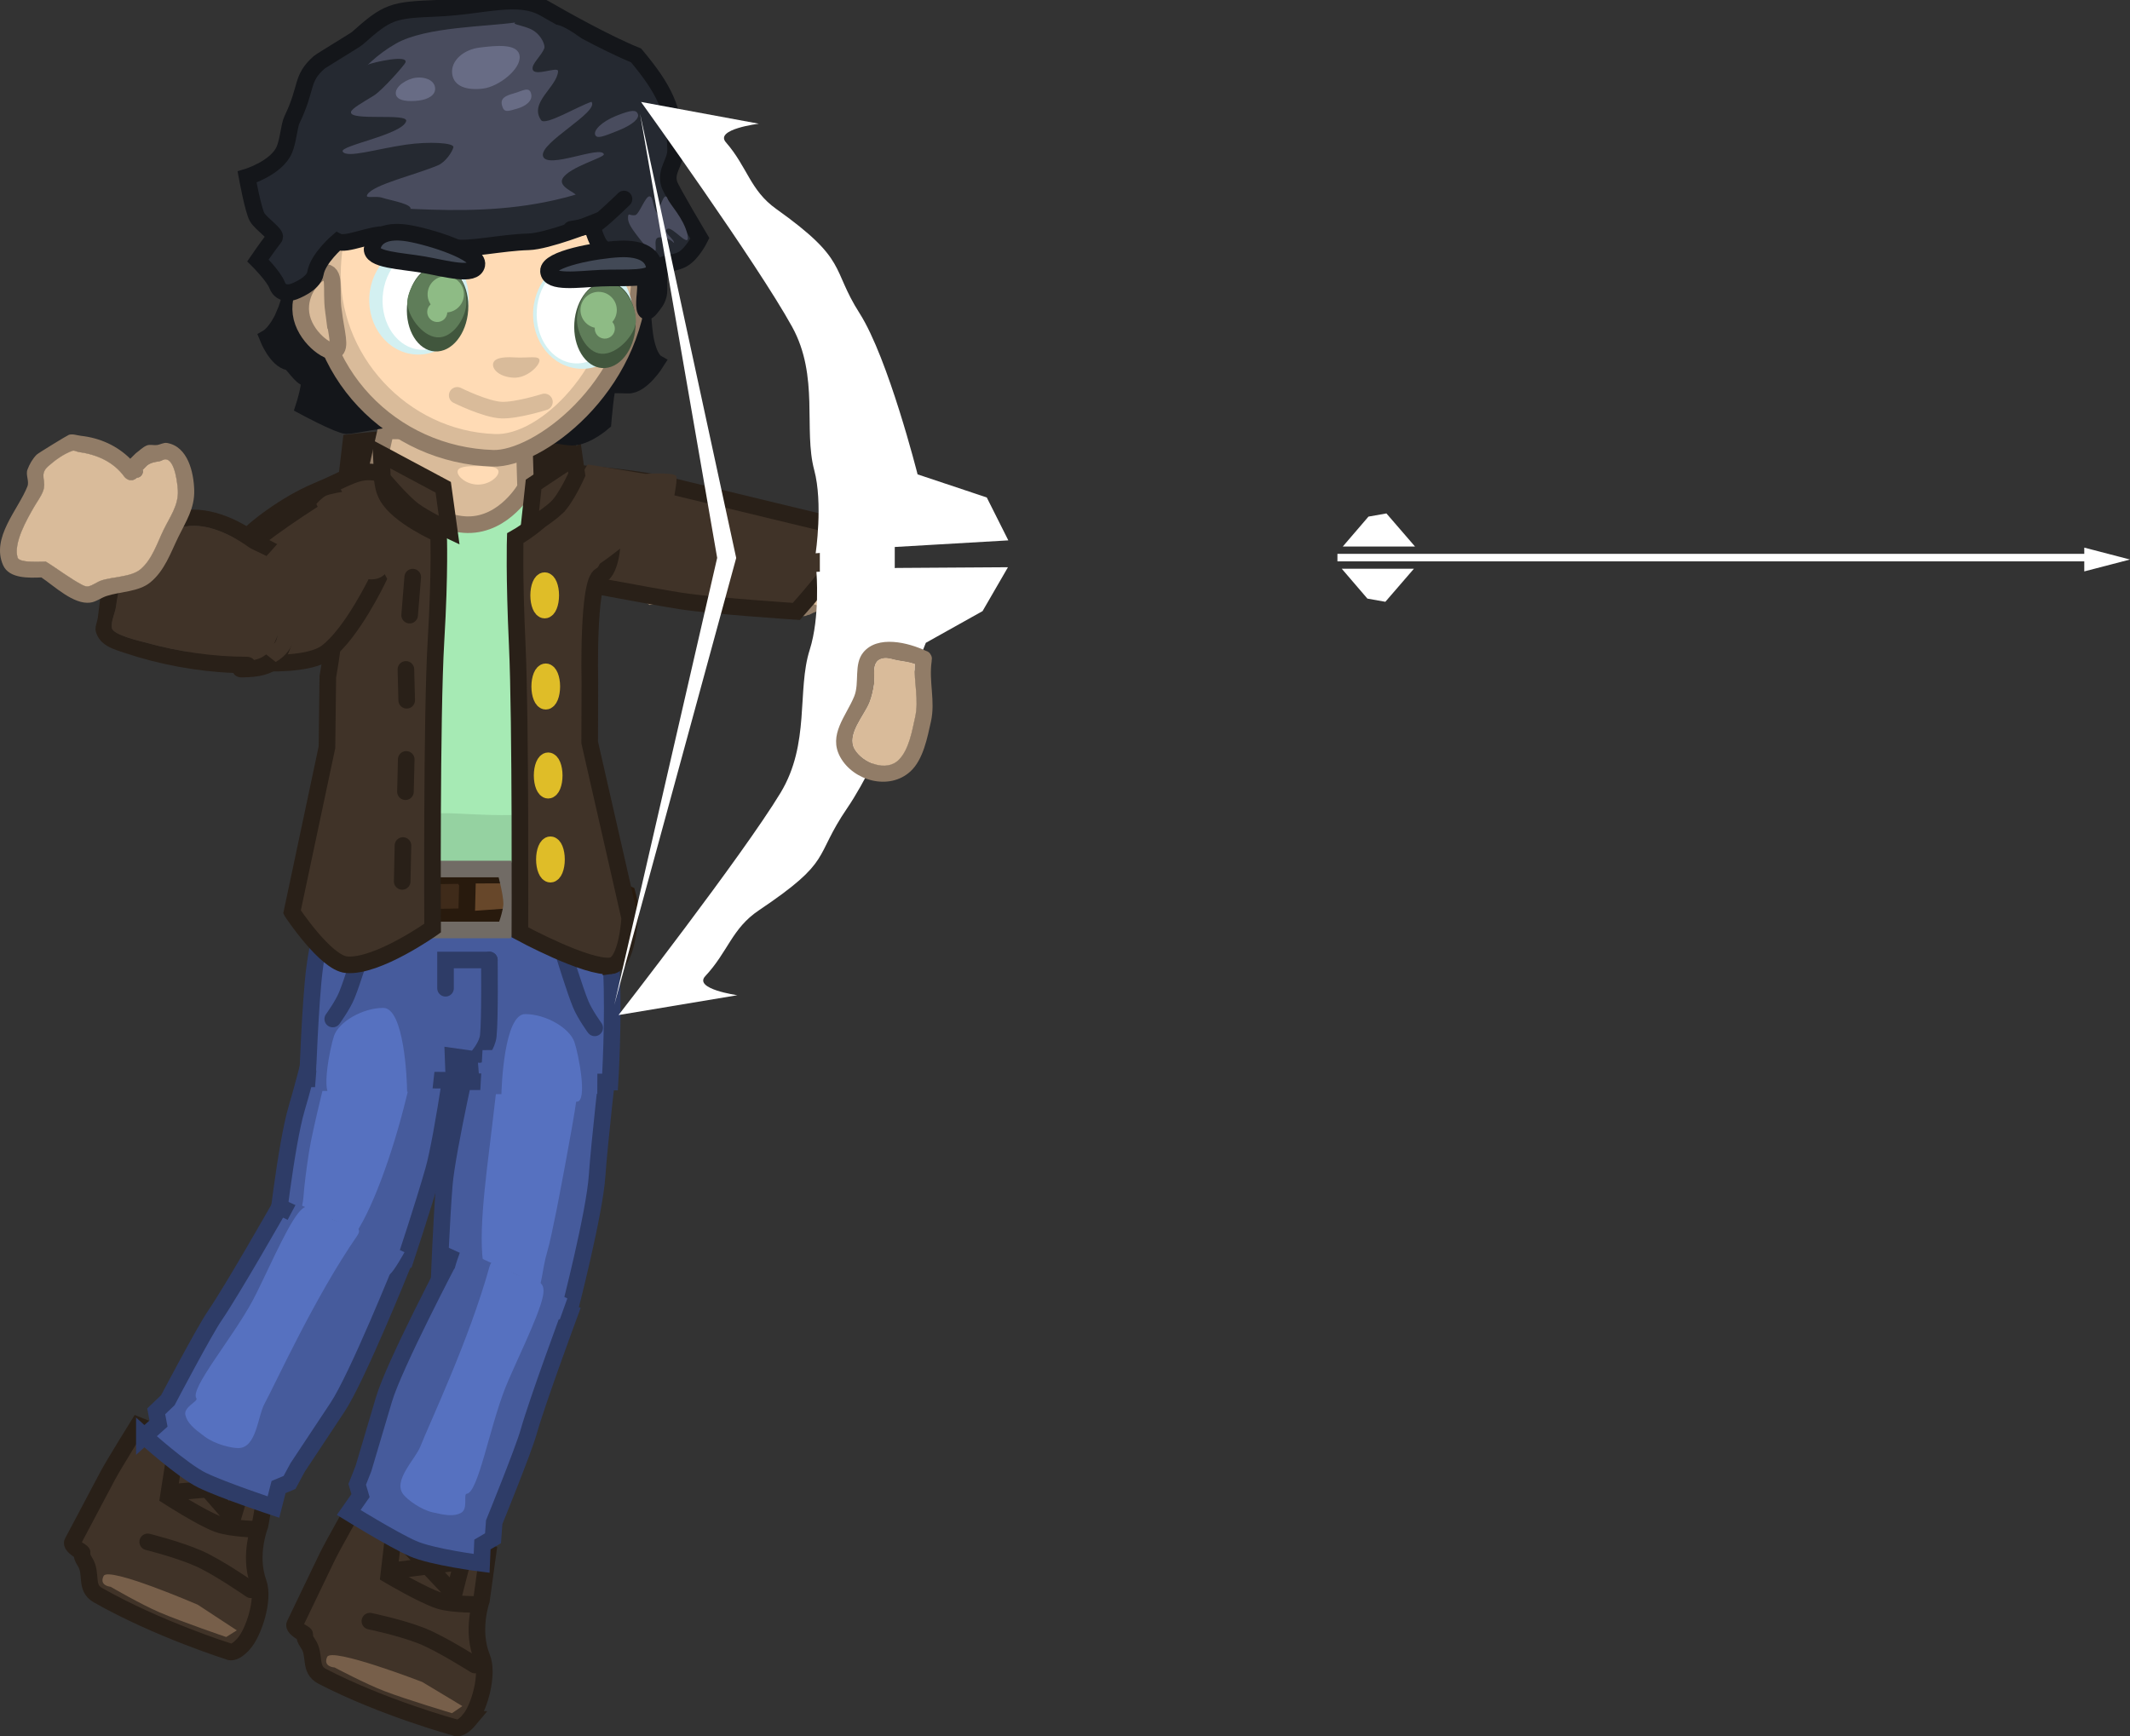 <svg version="1.1" xmlns="http://www.w3.org/2000/svg" xmlns:xlink="http://www.w3.org/1999/xlink" width="513.243" height="418.472" viewBox="0,0,513.243,418.472"><rect x="0" y="0" width="513.243" height="418.472" fill="#333333" stroke="none"/><g transform="translate(-119.215,-13.693)"><g data-paper-data="{&quot;isPaintingLayer&quot;:true}" fill-rule="nonzero" stroke-linejoin="miter" stroke-miterlimit="10" stroke-dasharray="" stroke-dashoffset="0" style="mix-blend-mode: normal"><g data-paper-data="{&quot;index&quot;:null}"><path d="M232.363,428.108c-2.317,2.774 -3.474,1.941 -3.474,1.941c0,0 -17.404,-4.744 -32.072,-12.363c-3.236,-1.681 -1.452,-5.088 -3.385,-7.874c-1.526,-2.198 -0.263,-2.003 -1.055,-2.437c-2.631,-1.442 -2.169,-2.132 -2.169,-2.132c0,0 7.116,-14.832 7.889,-16.405c1.48,-3.011 6.831,-12.417 6.831,-12.417l31.887,11.439l-1.586,11.514c0,0 -2.553,7.221 0.139,13.802c1.624,3.968 -0.612,12.068 -3.006,14.933z" fill="#403328" stroke="#292018" stroke-width="4" stroke-linecap="butt"/><path d="M220.973,419.072l9.658,5.811l-2.503,1.705c0,0 -10.909,-3.258 -16.252,-5.306c-4.688,-1.797 -12.041,-5.712 -12.041,-5.712c0,0 -2.858,-0.114 -1.791,-2.534c1.067,-2.42 22.929,6.036 22.929,6.036z" fill="#775f4a" stroke="none" stroke-width="0" stroke-linecap="butt"/><path d="M208.345,404.411c0,0 7.232,1.478 12.414,3.509c4.686,1.837 12.879,7.058 12.879,7.058" fill="none" stroke="#292018" stroke-width="4" stroke-linecap="round"/><path d="M234.792,400.366c0,0 -6.489,0.139 -9.73,-0.903c-3.928,-1.262 -12.175,-6.136 -12.175,-6.136l1.264,-10.784l12.685,13.443" fill="none" stroke="#292018" stroke-width="4" stroke-linecap="round"/><path d="M214.261,392.189l16.339,-2.103l-2.002,7.841" fill="none" stroke="#292018" stroke-width="4" stroke-linecap="round"/></g><g data-paper-data="{&quot;index&quot;:null}"><path d="M177.885,409.916c-2.423,2.681 -3.546,1.804 -3.546,1.804c0,0 -17.206,-5.417 -31.567,-13.6c-3.168,-1.805 -1.253,-5.141 -3.076,-7.999c-1.439,-2.256 -0.185,-2.012 -0.96,-2.476c-2.573,-1.544 -2.084,-2.215 -2.084,-2.215c0,0 7.687,-14.544 8.521,-16.086c1.596,-2.951 7.309,-12.142 7.309,-12.142l31.419,12.67l-2.032,11.444c0,0 -2.832,7.117 -0.397,13.797c1.468,4.028 -1.081,12.035 -3.584,14.804z" fill="#403328" stroke="#292018" stroke-width="4" stroke-linecap="butt"/><path d="M166.856,400.444l9.425,6.182l-2.567,1.606c0,0 -10.774,-3.68 -16.033,-5.934c-4.614,-1.978 -11.81,-6.176 -11.81,-6.176c0,0 -2.851,-0.225 -1.691,-2.602c1.16,-2.377 22.676,6.923 22.676,6.923z" fill="#775f4a" stroke="none" stroke-width="0" stroke-linecap="butt"/><path d="M154.808,385.303c0,0 7.169,1.758 12.268,3.989c4.611,2.018 12.595,7.554 12.595,7.554" fill="none" stroke="#292018" stroke-width="4" stroke-linecap="round"/><path d="M181.391,382.29c0,0 -6.489,-0.114 -9.687,-1.28c-3.876,-1.414 -11.928,-6.605 -11.928,-6.605l1.682,-10.726l12.152,13.926" fill="none" stroke="#292018" stroke-width="4" stroke-linecap="round"/><path d="M161.194,373.32l16.408,-1.466l-2.306,7.757" fill="none" stroke="#292018" stroke-width="4" stroke-linecap="round"/></g><g stroke-linecap="butt"><g><path d="M313.285,160.091c-1.238,0.529 -7.627,-0.745 -8.401,-0.84c-23.877,-2.914 -28.722,-1.885 -28.722,-1.885c0,0 -9.168,-6.284 -9.695,-10.461c-0.375,-2.972 6.56,-12.095 6.56,-12.095c0,0 25.068,4.025 34.783,6.536c2.291,0.592 4.632,-0.322 12.847,0.645c6.538,0.77 -0.412,15.126 -7.373,18.1z" fill="#d9bb9a" stroke="#917c67" stroke-width="4"/><path d="M326.202,144.651c2.642,0.767 -7.601,14.397 -7.814,15.131c-0.213,0.734 -2.773,-0.436 -5.415,-1.203c-2.642,-0.767 -5.667,-0.998 -5.454,-1.732c0.035,-0.122 11.152,-12.739 12.166,-12.77c2.679,-0.08 4.314,-0.066 6.517,0.573z" fill="#d9bb9a" stroke="none" stroke-width="0"/><path d="M268.431,140.997c0.334,-2.448 8.841,-1.906 19.177,-0.377c10.336,1.528 12.024,2.692 19.272,3.991c4.882,0.875 11.35,1.321 16.904,1.548c9.454,0.386 -3.691,11.76 -4.064,11.857c-0.339,0.088 -7.456,-2.609 -8.112,-2.795c-7.542,-2.133 -17.467,-5.268 -19.929,-5.132c-5.44,0.302 -14.154,1.351 -18.13,0.763c-10.336,-1.528 -5.452,-7.407 -5.117,-9.855z" fill="#ffdbb5" stroke="none" stroke-width="0"/></g><path d="M318.459,152.243c-2.015,2.822 -7.356,8.81 -7.356,8.81c0,0 -20.182,-1.322 -27.784,-2.511c-7.562,-1.183 -27.944,-5.083 -27.944,-5.083l0.502,-25.881c0,0 15.588,0.93 24.849,3.208c9.475,2.331 43.33,10.476 43.33,10.476c0,0 -3.282,7.74 -5.596,10.98z" fill="#403328" stroke="#292018" stroke-width="4"/></g><path d="M200.309,190.605c0,0 2.702,-32.952 0.454,-37.254c-0.399,-0.764 -4.259,-7.031 -10.264,-8.69c-4.57,-1.263 -11.996,2.436 -10.647,-0.148c3.12,-5.978 12.084,-9.192 17.224,-10.432c10.46,-2.523 23.341,-10.05 32.449,-10.05c9.956,0 12.082,-2.538 25.418,2.234c12.958,4.637 6.301,14.463 6.301,14.463c0,0 0.298,13.594 -0.141,14.326c-2.127,3.542 -2.947,33.953 -2.947,33.953l7.177,37.258c0,0 -12.963,10.261 -36.501,9.687c-21.934,-0.534 -36.293,-8.258 -36.293,-8.258z" data-paper-data="{&quot;index&quot;:null}" fill="#95d2a1" stroke="#67916f" stroke-width="4" stroke-linecap="butt"/><path d="M249.266,166.297c0,1.438 -1.175,8.836 -0.688,12.374c1.675,12.169 6.674,28.172 4.648,29.505c-4.978,3.273 -21.652,1.47 -26.67,1.518c-4.07,0.039 -18.6,0.348 -22.779,-3.438c-3.243,-2.938 2.095,-14.915 3.906,-27.587c0.523,-3.659 -0.769,-10.62 -0.769,-13.433c0,-3.033 -4.37,-16.643 -5.861,-19.741c-0.546,-1.134 -4.522,1.008 -6.311,0.251c-1.551,-0.656 -0.97,-4.188 -1.07,-5.366c-0.196,-2.306 4.139,-5.462 8.707,-6.958c4.568,-1.496 19.203,-4.37 25.892,-4.37c6.89,0 20.77,1.866 26.623,4.617c1.104,0.519 8.284,3.117 7.436,5.983c-0.612,2.07 -0.476,6.025 -2.579,6.713c-2.314,0.757 -6.862,-1.819 -7.071,-0.836c-1.002,4.713 -3.414,17.742 -3.414,20.769z" data-paper-data="{&quot;index&quot;:null}" fill="#a6eab4" stroke="none" stroke-width="0" stroke-linecap="butt"/><g data-paper-data="{&quot;index&quot;:null}" stroke-linecap="butt"><path d="M202.72,129.1l1.04,-8.784c0,0 13.673,-1.567 24.4,-1.462c10.727,0.105 27.943,2.721 27.943,2.721v5.588z" fill="#292018" stroke="#292018" stroke-width="4"/><g><path d="M212.158,117.527l33.301,0.242l0.406,13.469c0,0 -5.008,9.022 -13.992,8.917c-8.699,-0.101 -22.599,-9.827 -22.599,-9.827z" fill="#d9bb9a" stroke="#917c67" stroke-width="4"/><path d="M239.334,127.396c0,1.234 -2.208,3.087 -4.932,3.087c-2.724,0 -4.932,-1.852 -4.932,-3.087c0,-1.234 2.208,-1.384 4.932,-1.384c2.724,0 4.932,0.149 4.932,1.384z" fill="#ffdbb5" stroke="none" stroke-width="0"/></g></g><g data-paper-data="{&quot;index&quot;:null}" stroke-linecap="butt"><g fill="#465b9c"><path d="M190.716,280.771c2.197,-7.343 7.065,-26.758 7.065,-26.758l31.966,6.202c0,0 -3.725,27.279 -6.075,35.513c-2.473,8.664 -6.821,21.753 -6.821,21.753c0,0 -12.24,2.572 -17.458,1.787c-4.988,-0.751 -13.904,-5.886 -13.904,-5.886c0,0 2.587,-23.785 5.226,-32.61z" stroke="#2e3c67" stroke-width="4"/><path d="M198.933,256.825l0.87,-4.509l23.712,4.556l-0.87,4.509z" stroke="none" stroke-width="0"/></g><path d="M199.702,265.194c3.257,-13.888 7.13,-25.313 13.115,-24.311c13.837,2.317 9.761,15.013 4.262,37.516c-3.267,13.37 -8.513,27.991 -13.092,33.86c-2.288,2.933 -5.827,3.5 -7.569,3.232c-2.559,-0.393 -5.087,-1.757 -5.929,-4.382c-0.507,-1.582 1.573,-5.205 1.849,-8.973c0.202,-2.751 0.629,-6.221 1.304,-10.613c0.935,-6.084 4.674,-20.422 6.059,-26.329z" fill="#5671c0" stroke="none" stroke-width="0"/></g><g data-paper-data="{&quot;index&quot;:null}" stroke-linecap="butt"><g fill="#465b9c"><path d="M154,359.845l3.409,-3.055l-0.555,-2.949l2.813,-2.694c0,0 8.663,-16.5 11.298,-20.354c4.331,-6.334 15.638,-26.229 15.638,-26.229l29.617,13.998c0,0 -10.939,27.167 -15.683,34.305c-1.976,2.974 -9.604,14.499 -9.604,14.499l-1.951,3.614l-2.643,1.11l-1.236,4.819c0,0 -12.132,-4.016 -17.145,-6.445c-4.793,-2.321 -13.959,-10.62 -13.959,-10.62z" stroke="#2e3c67" stroke-width="4"/><path d="M188.127,308.431l2.533,-4.768l26.022,11.822c0,0 -2.552,4.693 -3.634,5.403c-0.418,0.275 -6.248,-2.565 -6.248,-2.565z" stroke="none" stroke-width="0"/></g><path d="M191.081,306.048c2.74,-3.42 4.059,-0.699 6.822,0.55c3.356,2.85 9.525,1.817 7.389,4.911c-10.299,14.921 -19.513,35.279 -22.376,40.578c-1.615,2.988 -1.89,10.584 -6.268,10.608c-1.702,0.01 -5.571,-0.9 -8.072,-2.744c-2.631,-1.938 -4.266,-3.303 -4.698,-5.261c-0.433,-1.958 3.174,-3.26 2.656,-3.982c-1.651,-2.301 8.564,-14.311 13.549,-23.536c2.654,-4.911 7.88,-17.232 10.999,-21.125z" fill="#5671c0" stroke="none" stroke-width="0"/></g><g data-paper-data="{&quot;index&quot;:null}" stroke-linecap="butt"><g fill="#465b9c"><path d="M225.038,322.028c0,0 0.51,-13.791 1.233,-22.775c0.688,-8.538 6.848,-35.372 6.848,-35.372l32.757,5.629c0,0 -2.265,19.891 -2.782,27.542c-0.622,9.194 -6.625,32.355 -6.625,32.355c0,0 -10.351,1.614 -15.385,0.533z" stroke="#2e3c67" stroke-width="4"/><path d="M239.49,267.511l0.775,-4.526l24.283,4.217l-0.775,4.526z" stroke="none" stroke-width="0"/></g><path d="M253.349,305.191c-0.92,4.348 -1.551,7.787 -2.338,10.43c-1.078,3.622 -1.255,7.98 -2.303,9.278c-1.739,2.152 -1.794,2.714 -4.379,2.167c-1.76,-0.372 -6.914,-2.585 -8.056,-6.145c-2.285,-7.124 -0.114,-22.25 1.528,-35.917c2.763,-23.004 3.392,-36.331 17.44,-33.55c6.076,1.203 4.719,13.059 2.883,27.208c-0.781,6.018 -4.775,26.53 -4.775,26.53z" fill="#5671c0" stroke="none" stroke-width="0"/></g><g data-paper-data="{&quot;index&quot;:null}" stroke-linecap="butt"><g fill="#465b9c"><path d="M218.67,386.909c-4.922,-2.188 -15.435,-8.693 -15.435,-8.693l2.853,-4.068l-0.8,-2.71l1.507,-3.82c0,0 3.935,-13.241 4.946,-16.663c2.425,-8.215 16.053,-34.132 16.053,-34.132l28.813,13.15c0,0 -7.943,21.457 -10.019,28.838c-1.264,4.492 -8.293,21.75 -8.293,21.75l-0.283,3.87l-2.556,1.503l-0.186,4.553c0,0 -11.894,-1.487 -16.599,-3.578z" stroke="#2e3c67" stroke-width="4"/><path d="M234.331,323.985c0,0 -5.735,-2.533 -5.787,-3.027c-0.136,-1.276 1.809,-6.251 1.809,-6.251l25.568,11.914l-1.828,5.091z" stroke="none" stroke-width="0"/></g><path d="M240.968,348.189c-3.842,9.756 -6.542,25.258 -9.289,25.515c-0.862,0.081 0.39,3.641 -1.347,4.59c-1.737,0.95 -3.772,0.609 -6.853,-0.106c-2.93,-0.68 -6.004,-2.996 -7.049,-4.282c-2.688,-3.307 2.843,-8.462 4.087,-11.622c2.207,-5.604 11.791,-25.79 16.624,-43.25c1.002,-3.621 4.04,1.69 8.253,2.357c2.646,1.264 5.503,0.483 4.63,4.77c-0.994,4.88 -7.011,16.834 -9.056,22.028z" fill="#5671c0" stroke="none" stroke-width="0"/></g><g data-paper-data="{&quot;index&quot;:null}"><g><g><path d="M193.321,273.694c0,0 0.636,-18.319 1.681,-26.508c1.041,-8.158 4.065,-19.79 4.065,-19.79l63.972,0.426c0,0 3.173,13.025 3.498,19.549c0.604,12.106 -0.33,27.104 -0.33,27.104l-33.466,-0.072l-0.432,-5.563l-3.921,-0.554l0.213,5.785z" fill="#465b9c" stroke="#2e3c67" stroke-width="4" stroke-linecap="butt"/><path d="M237.131,245.063c0,0 0.175,14.154 -0.258,18.276c-0.234,2.225 -2.134,4.501 -2.134,4.501" fill="none" stroke="#2e3c67" stroke-width="4" stroke-linecap="round"/><path d="M226.569,251.875v-6.812h10.562" fill="none" stroke="#2e3c67" stroke-width="4" stroke-linecap="round"/><path d="M206.911,241.271c0,0 -2.79,9.071 -4.166,12.368c-1.026,2.459 -3.353,5.647 -3.353,5.647" fill="none" stroke="#2e3c67" stroke-width="4" stroke-linecap="round"/><path d="M262.513,261.415c0,0 -2.327,-3.188 -3.353,-5.647c-1.376,-3.297 -4.166,-12.368 -4.166,-12.368" data-paper-data="{&quot;index&quot;:null}" fill="none" stroke="#2e3c67" stroke-width="4" stroke-linecap="round"/><path d="M195.055,276.603l0.848,-10.623l28.634,0.273l-1.18,10.623z" fill="#465b9c" stroke="none" stroke-width="0" stroke-linecap="butt"/><path d="M234.893,277.409l0.587,-10.623l27.709,-0.273l-0.053,10.8z" data-paper-data="{&quot;index&quot;:null}" fill="#465b9c" stroke="none" stroke-width="0" stroke-linecap="butt"/></g><g stroke="#281a0d" stroke-width="4" stroke-linecap="butt"><path d="M195.28,233.781c0,0 -0.256,-3.997 0.03,-5.663c0.31,-1.8 2.162,-3.916 2.162,-3.916l9.765,-0.355c0,0 3.189,3.808 3.189,5.464c0,1.656 -3.189,4.47 -3.189,4.47z" fill="#3f2b1a"/><path d="M206.44,234.633l1.794,-10.218l10.164,0.071c0,0 3.189,3.808 3.189,5.464c0,1.656 -3.189,4.47 -3.189,4.47z" fill="#67472a"/><path d="M218.597,234.846l1.594,-10.005l10.363,-0.142c0,0 3.189,3.808 3.189,5.464c0,1.656 -3.189,4.47 -3.189,4.47z" fill="#3f2b1a"/><path d="M231.629,235.347l0.263,-10.724l11.21,-0.042c0,0 3.361,3.635 3.438,5.288c0.077,1.654 -2.978,4.633 -2.978,4.633z" fill="#67472a"/><path d="M243.781,234.917l0.861,-10.298l10.612,-0.467c0,0 3.361,3.635 3.438,5.288c0.077,1.654 -2.978,4.633 -2.978,4.633z" fill="#3f2b1a"/><path d="M255.942,234.708l0.591,-10.085l8.428,-0.68c0,0 2.642,3.635 2.703,5.288c0.06,1.654 -2.341,4.633 -2.341,4.633z" fill="#67472a"/></g><path d="M200.378,235.344l1.165,-12.77l5.778,-0.148l0.629,12.77z" fill="#465b9c" stroke="#2e3c67" stroke-width="4" stroke-linecap="butt"/><g fill="#67472a" stroke="#281a0d" stroke-width="4" stroke-linecap="butt"><path d="M255.451,233.573l5.455,-8.648l9.475,4.238c0,0 1.273,4.658 0.584,6.14c-0.688,1.483 -4.715,2.756 -4.715,2.756z"/></g><path d="M223.38,237.826c0,0 -1.196,-4.985 -1.196,-7.45c0,-2.43 1.196,-7.237 1.196,-7.237h17.537c0,0 1.594,5.716 1.594,8.302c0,2.268 -1.594,6.386 -1.594,6.386z" fill="none" stroke="#716b65" stroke-width="4" stroke-linecap="butt"/><path d="M254.385,235.409l0.629,-12.77l5.778,0.148l1.165,12.77z" data-paper-data="{&quot;index&quot;:null}" fill="#465b9c" stroke="#2e3c67" stroke-width="4" stroke-linecap="butt"/></g><path d="M217.307,276.83c0,3.037 -13.186,0.887 -18.185,0.887c-2.674,0 -0.396,-11.516 0.581,-14.368c1.163,-3.392 6.876,-6.741 11.874,-6.741c4.999,0 5.73,17.185 5.73,20.222z" fill="#5671c0" stroke="none" stroke-width="0" stroke-linecap="butt"/><path d="M240.023,278.322c0,-3.037 0.731,-20.222 5.73,-20.222c4.999,0 10.712,3.349 11.874,6.741c0.977,2.852 3.255,14.368 0.581,14.368c-4.999,0 -18.185,2.15 -18.185,-0.887z" data-paper-data="{&quot;index&quot;:null}" fill="#5671c0" stroke="none" stroke-width="0" stroke-linecap="butt"/></g><g data-paper-data="{&quot;index&quot;:null}" stroke-linecap="butt"><g data-paper-data="{&quot;index&quot;:null}" fill="#403328"><g><path d="M266.427,246.484c-5.793,0.687 -21.94,-8.093 -21.94,-8.093c0,0 0.215,-51.021 -0.636,-69.198c-0.789,-16.843 -0.485,-25.793 -0.485,-25.793c0,0 7.56,-4.171 9.698,-9.149c1.3,-3.027 0.368,-5.3 1.94,-5.634c3.717,-0.791 1.395,-2.207 7.234,0.906c5.84,3.113 5.757,20.918 1.693,22.881c-3.157,1.524 -2.584,25.615 -2.584,25.615l-0.042,14.607l9.642,42.307c0,0 -0.588,11.086 -4.52,11.552z" stroke="#292018" stroke-width="4"/><path d="M274.743,127.896c0,0 6.99,-0.45 7.428,0.567c0.413,0.96 -1.013,7.347 -1.013,7.347c0,0 -16.446,13.678 -18.557,14.38c-0.698,0.232 -3.127,-15.062 -3.632,-18.261c-0.504,-3.199 1.869,-6.297 1.869,-6.297z" stroke="none" stroke-width="NaN"/></g><path d="M253.349,136.029c-2.195,2.084 -6.678,4.796 -6.678,4.796l1.121,-10.377l9.824,-6.53l0.592,4.159c0,0 -2.573,5.782 -4.859,7.952z" stroke="#292018" stroke-width="4"/></g><path d="M251.922,157.182c0,1.958 -0.653,3.546 -1.458,3.546c-0.805,0 -1.458,-1.588 -1.458,-3.546c0,-1.958 0.653,-3.546 1.458,-3.546c0.805,0 1.458,1.588 1.458,3.546z" fill="#dfbd28" stroke="#dfbd28" stroke-width="4"/><path d="M252.178,179.149c0,1.958 -0.653,3.546 -1.458,3.546c-0.805,0 -1.458,-1.588 -1.458,-3.546c0,-1.958 0.653,-3.546 1.458,-3.546c0.805,0 1.458,1.588 1.458,3.546z" fill="#dfbd28" stroke="#dfbd28" stroke-width="4"/><path d="M252.761,200.598c0,1.958 -0.653,3.546 -1.458,3.546c-0.805,0 -1.458,-1.588 -1.458,-3.546c0,-1.958 0.653,-3.546 1.458,-3.546c0.805,0 1.458,1.588 1.458,3.546z" fill="#dfbd28" stroke="#dfbd28" stroke-width="4"/><path d="M253.307,220.835c0,1.958 -0.653,3.546 -1.458,3.546c-0.805,0 -1.458,-1.588 -1.458,-3.546c0,-1.958 0.653,-3.546 1.458,-3.546c0.805,0 1.458,1.588 1.458,3.546z" fill="#dfbd28" stroke="#dfbd28" stroke-width="4"/></g><g data-paper-data="{&quot;index&quot;:null}" stroke="#292018" stroke-width="4"><path d="M189.573,233.515l8.427,-39.724l0.207,-17.028c0,0 4.392,-23.849 0.35,-25.373c-5.204,-1.962 -12.973,-5.402 -12.973,-5.402c0,0 -9.256,0.411 -7.476,-2.073c1.78,-2.484 10.018,-8.793 17.495,-11.906c7.477,-3.113 9.625,-5.196 14.385,-4.406c2.013,0.334 0.819,2.607 2.484,5.634c2.738,4.978 12.417,9.149 12.417,9.149c0,0 0.389,8.949 -0.621,25.793c-1.09,18.178 -0.815,69.199 -0.815,69.199c0,0 -13.358,9.507 -20.776,8.82c-5.035,-0.467 -13.104,-12.682 -13.104,-12.682z" fill="#403328" stroke-linecap="butt"/><path d="M211.372,129.001l-0.287,-5.854l14.93,7.982l1.436,10.377c0,0 -5.74,-2.712 -8.551,-4.796c-2.927,-2.17 -7.528,-7.71 -7.528,-7.71z" fill="#403328" stroke-linecap="butt"/><path d="M218.667,152.783l-0.747,9.167" fill="none" stroke-linecap="round"/><path d="M217.211,182.465l-0.187,-7.438" fill="none" stroke-linecap="round"/><path d="M216.913,204.501l0.187,-7.784" fill="none" stroke-linecap="round"/><path d="M216.315,217.474l-0.187,8.648" fill="none" stroke-linecap="round"/></g><g stroke-linecap="butt"><g fill="none" stroke="none" stroke-width="1" font-family="sans-serif" font-weight="normal" font-size="12" text-anchor="start"/><path d="M178.473,145.864c7.137,-6.326 20.501,-14.404 20.501,-14.404l11.306,21.795c0,0 -6.253,13.118 -12.396,17.684c-6.175,4.59 -27.427,1.996 -30.524,0.436c-3.556,-1.791 3.811,-19.039 11.113,-25.512z" fill="#403328" stroke="#292018" stroke-width="4"/></g><path d="M219.209,142.892c0,0 -5.093,7.29 -7.542,9.433c-2.449,2.143 -6.918,0.284 -7.426,-0.412c-1.533,-2.101 -8.8,-16.745 -8.8,-16.745c0,0 1.339,-1.559 2.319,-2.01c1.037,-0.478 4.47,-1.021 4.47,-1.021z" fill="#403328" stroke="none" stroke-width="NaN" stroke-linecap="butt"/><path d="M187.741,89.495c2.576,-5.926 5.648,-24.304 5.648,-24.304l80.372,4.015c0,0 -0.317,19.738 1.051,26.534c0.892,4.43 2.473,5.334 2.473,5.334c0,0 -3.476,5.528 -6.709,5.446c-1.035,-0.026 -3.251,-0.096 -4.719,-0.088c-0.586,0.003 -1.333,9.081 -1.333,9.081c0,0 -4.096,3.582 -7.536,3.548c-1.427,-0.014 -6.168,-0.946 -7.679,-0.918c-1.703,0.032 -5.225,1.428 -7.897,2.239c-4.318,1.311 -10.08,0.664 -10.08,0.664c0,0 -4.719,-1.846 -8.105,-3.622c-2.799,-1.467 -4.088,-2.888 -6.369,-3.159c-1.528,-0.182 -13.242,2.092 -14.092,2.027c-2.066,-0.157 -10.323,-4.615 -10.323,-4.615c0,0 2.145,-6.644 0.885,-6.787c-1.682,-0.191 -3.548,-3.78 -4.504,-3.939c-2.956,-0.491 -5.098,-5.876 -5.098,-5.876c0,0 2.116,-1.211 4.015,-5.581z" data-paper-data="{&quot;index&quot;:null}" fill="#14161a" stroke="#14161a" stroke-width="4" stroke-linecap="butt"/><path d="M195.099,77.145c1.323,-26.418 18.023,-40.658 41.2,-39.497c23.177,1.161 38.37,16.998 37.047,43.416c-1.323,26.418 -24.74,43.402 -35.319,43.081c-24.291,-0.739 -44.252,-20.581 -42.929,-47z" data-paper-data="{&quot;index&quot;:null}" fill="#d9bb9a" stroke="#917c67" stroke-width="4" stroke-linecap="butt"/><path d="M267.269,81.292c-1.059,21.135 -18.112,37.542 -28.833,37.005c-21.04,-0.742 -38.132,-19.172 -37.073,-40.306c1.059,-21.135 13.784,-35.009 35.135,-33.94c21.085,1.056 31.829,16.106 30.771,37.241z" fill="#ffdbb5" stroke="none" stroke-width="0" stroke-linecap="butt"/><path d="M249.208,100.61c-0.088,1.349 -3.121,4.316 -6.348,4.105c-3.226,-0.211 -4.935,-1.869 -4.847,-3.218c0.088,-1.349 1.94,-1.878 5.166,-1.667c3.226,0.211 6.117,-0.569 6.029,0.78z" fill="#d9bb9a" stroke="none" stroke-width="0" stroke-linecap="butt"/><path d="M250.398,110.563c0,0 -6.624,2.111 -10.343,1.971c-3.81,-0.143 -10.673,-3.556 -10.673,-3.556" fill="none" stroke="#d9bb9a" stroke-width="4" stroke-linecap="round"/><g data-paper-data="{&quot;index&quot;:null}" stroke="none" stroke-width="0" stroke-linecap="butt"><path d="M271.612,90.06c-0.479,7.332 -6.221,12.926 -12.825,12.495c-6.604,-0.431 -11.57,-6.724 -11.092,-14.056c0.479,-7.332 6.221,-12.926 12.825,-12.495c6.604,0.431 11.57,6.724 11.092,14.056z" fill="#d3f0f1"/><path d="M259.284,76.941c5.482,0.358 9.57,6.093 9.132,12.809c-0.438,6.716 -5.238,11.871 -10.719,11.513c-5.482,-0.358 -9.57,-6.093 -9.132,-12.809c0.438,-6.716 5.238,-11.871 10.719,-11.513z" fill="#ffffff"/></g><g data-paper-data="{&quot;index&quot;:null}" stroke="none" stroke-width="0" stroke-linecap="butt"><g data-paper-data="{&quot;index&quot;:null}"><path d="M272.354,92.477c-0.375,5.744 -3.98,10.185 -8.052,9.919c-4.072,-0.266 -7.069,-5.138 -6.694,-10.881c0.375,-5.744 3.98,-10.185 8.052,-9.919c4.072,0.266 7.069,5.138 6.694,10.881z" fill="#41563d"/><path d="M264.155,98.952c-3.764,-0.246 -6.116,-5.471 -5.909,-8.643c0.207,-3.172 1.96,-8.758 7.95,-8.367c3.764,0.246 6.446,6.121 6.239,9.293c-0.207,3.172 -4.516,7.963 -8.28,7.717z" fill="#5f7d59"/></g><path d="M259.098,88.121c0.157,-2.412 2.24,-4.24 4.652,-4.082c2.412,0.157 4.24,2.24 4.082,4.652c-0.157,2.412 -2.24,4.24 -4.652,4.082c-2.412,-0.157 -4.24,-2.24 -4.082,-4.652z" fill="#8ebb85"/><path d="M262.53,92.731c0.087,-1.334 1.239,-2.345 2.574,-2.258c1.334,0.087 2.345,1.239 2.258,2.574c-0.087,1.334 -1.239,2.345 -2.574,2.258c-1.334,-0.087 -2.345,-1.239 -2.258,-2.574z" fill="#8ebb85"/></g><g data-paper-data="{&quot;index&quot;:null}" stroke="none" stroke-width="0" stroke-linecap="butt"><path d="M221.043,72.574c6.604,0.431 11.57,6.724 11.092,14.056c-0.479,7.332 -6.221,12.926 -12.825,12.495c-6.604,-0.431 -11.57,-6.724 -11.092,-14.056c0.479,-7.332 6.221,-12.926 12.825,-12.495z" fill="#d3f0f1"/><path d="M231.278,86.472c-0.438,6.716 -5.238,11.871 -10.719,11.513c-5.482,-0.358 -9.57,-6.093 -9.132,-12.809c0.438,-6.716 5.238,-11.871 10.719,-11.513c5.482,0.358 9.57,6.093 9.132,12.809z" fill="#ffffff"/></g><g data-paper-data="{&quot;index&quot;:null}" stroke="none" stroke-width="0" stroke-linecap="butt"><g data-paper-data="{&quot;index&quot;:null}"><path d="M225.336,77.59c4.072,0.266 7.069,5.138 6.694,10.881c-0.375,5.744 -3.98,10.185 -8.052,9.919c-4.072,-0.266 -7.069,-5.138 -6.694,-10.881c0.375,-5.744 3.98,-10.185 8.052,-9.919z" fill="#41563d"/><path d="M217.365,86.267c0.207,-3.172 3.629,-8.649 7.394,-8.403c5.99,0.391 7.002,6.157 6.795,9.329c-0.207,3.172 -3.218,8.048 -6.982,7.802c-3.764,-0.246 -7.414,-5.556 -7.206,-8.728z" fill="#5f7d59"/></g><path d="M226.341,88.995c-2.412,-0.157 -4.24,-2.24 -4.082,-4.652c0.157,-2.412 2.24,-4.24 4.652,-4.082c2.412,0.157 4.24,2.24 4.082,4.652c-0.157,2.412 -2.24,4.24 -4.652,4.082z" fill="#8ebb85"/><path d="M224.418,91.296c-1.334,-0.087 -2.345,-1.239 -2.258,-2.574c0.087,-1.334 1.239,-2.345 2.574,-2.258c1.334,0.087 2.345,1.239 2.258,2.574c-0.087,1.334 -1.239,2.345 -2.574,2.258z" fill="#8ebb85"/></g><path d="M199.559,88.668c0.736,5.563 1.86,8.692 0.35,9.542c-1.51,0.85 -7.428,-3.399 -8.164,-8.962c-0.736,-5.563 3.688,-9.966 5.421,-9.974c3.154,-0.015 1.657,3.832 2.392,9.394z" data-paper-data="{&quot;index&quot;:null}" fill="#d9bb9a" stroke="#917c67" stroke-width="4" stroke-linecap="butt"/><g data-paper-data="{&quot;index&quot;:null}"><g><path d="M195.227,79.543c-0.428,2.7 -5.2,4.418 -5.2,4.418c0,0 -2.976,1.207 -4.029,-1.53c-0.858,-2.229 -4.629,-5.971 -4.629,-5.971c0,0 1.771,-2.603 3.992,-5.537c0.574,-0.758 -3.223,-3.238 -4.183,-4.888c-0.96,-1.65 -2.43,-9.678 -2.43,-9.678c0,0 7.089,-2.143 8.983,-6.576c0.94,-2.2 1.163,-5.835 1.834,-7.226c3.823,-7.927 2.05,-9.834 6.548,-13.819c0.47,-0.417 8.736,-5.398 9.157,-5.774c7.326,-6.552 8.585,-6.842 19.147,-7.268c11.168,-0.451 19.582,-3.677 26.02,0.031c4.204,2.421 14.711,8.35 22.049,11.326c6.684,8.015 9.318,13.058 9.518,22.71c0.064,3.096 -2.593,5.104 -1.499,8.392c0.497,1.491 7.347,12.988 7.347,12.988c0,0 -1.786,3.623 -4.029,4.945c-2.222,1.31 -4.54,0.764 -5.131,1.881c-1.289,2.438 -0.354,5.064 -0.843,6.888c-0.356,1.327 -0.965,2.014 -1.94,3.216c-1.647,2.03 -1.496,-1.255 -1.274,-3.416c0.416,-4.039 -0.377,-6.979 -0.41,-6.329c-1.615,0.705 -0.332,0.752 -7.128,-0.861c-0.378,-0.09 -1.523,-2.997 -2.941,-4.271c-1.418,-1.275 -2.385,-5.616 -2.385,-5.616c0,0 -10.667,4.27 -15.205,4.396c-6.546,0.181 -14.182,1.982 -17.877,1.372c-9.034,-1.49 -13.025,-2.803 -16.622,-3.112c-3.348,-0.288 -9.44,2.735 -11.496,1.667c0,0 -4.785,4.1 -5.348,7.644z" fill="#252931" stroke="#14161a" stroke-width="4" stroke-linecap="butt"/><path d="M261.855,59.333c-24.114,8.444 -46.324,3.419 -65.333,4.17c-3.935,0.155 -5.024,-3.11 -5.024,-3.11c0,0 6.962,-6.976 7.609,-16.889c0.311,-4.771 6.858,-14.463 15.579,-19.346c7.25,-4.059 21.738,-4.004 28.91,-5.079c4.645,-0.697 4.26,2.97 8.41,3.241c11.78,0.769 10.309,7.946 13.69,15.685c2.461,5.633 -0.394,20.122 -3.84,21.329z" fill="#494c5e" stroke="none" stroke-width="0" stroke-linecap="butt"/><path d="M253.686,30.885c0.088,-1.345 -5.604,1.372 -6.109,-0.448c-0.371,-1.336 2.101,-3.22 2.806,-5.158c0.203,-0.557 -0.496,-2.784 -2.528,-4.151c-1.691,-1.137 -4.781,-1.448 -4.654,-1.846c0.513,-1.616 9.114,0.313 10.045,0.374c3.695,0.241 16.44,11.217 16.191,15.029c-0.015,0.231 3.647,19.756 -2.785,27.503c-0.929,1.119 -8.372,0.644 -8.658,-1.45c-0.09,-0.658 -4.404,-2.024 -3.192,-4.064c1.651,-2.779 10.155,-5.02 9.916,-5.805c-0.682,-2.241 -13.683,3.734 -14.659,0.476c-0.976,-3.258 13.635,-10.635 11.676,-13.118c-3.162,1.025 -11.133,5.845 -12.125,4.442c-3.007,-4.249 3.827,-7.974 4.076,-11.786z" fill="#252931" stroke="none" stroke-width="0" stroke-linecap="butt"/><path d="M207.738,60.569c-0.706,1.148 1.818,0.197 3.644,0.803c1.826,0.607 8.049,1.615 6.521,2.999c-0.806,0.73 -10.791,-0.858 -11.446,-0.214c-1.209,1.189 -3.866,2.127 -4.661,1.638c-1.912,-1.176 -10.841,1.414 -11.989,-3.809c-0.745,-3.393 5.406,-9.266 6.194,-10.548c0.121,-0.197 2.541,-18.33 11.848,-22.173c1.344,-0.555 9.79,-2.493 9.064,-0.509c-0.228,0.624 -5.636,6.763 -7.66,8c-2.758,1.685 -5.31,3.112 -5.465,3.917c-0.444,2.3 13.87,0.16 13.294,2.222c-0.916,3.275 -16.19,5.908 -15.28,7.343c1.037,1.636 8.097,-0.647 15.222,-1.679c5.519,-0.799 11.65,-0.47 11.435,0.617c-0.2,1.009 -1.835,3.566 -3.712,4.36c-5.459,2.31 -15.52,4.609 -17.01,7.031z" fill="#252931" stroke="none" stroke-width="0" stroke-linecap="butt"/><path d="M269.574,61.658c0,0 -5.812,5.647 -6.791,5.989c-1.958,0.684 -5.94,1.307 -5.94,1.307" fill="none" stroke="#14161a" stroke-width="4" stroke-linecap="round"/><path d="M228.169,31.457c-0.381,-3.151 2.797,-5.837 6.59,-6.295c3.793,-0.458 9.283,-1.124 9.663,2.028c0.381,3.151 -5.032,7.398 -8.825,7.856c-3.793,0.458 -7.047,-0.437 -7.428,-3.588z" fill="#686c85" stroke="none" stroke-width="0" stroke-linecap="butt"/><path d="M214.59,36.323c-0.22,-1.819 2.666,-3.638 4.856,-3.902c2.19,-0.264 4.384,0.585 4.603,2.405c0.22,1.819 -1.761,2.844 -3.951,3.108c-2.19,0.264 -5.289,0.209 -5.509,-1.611z" fill="#686c85" stroke="none" stroke-width="0" stroke-linecap="butt"/><path d="M240.196,39.168c-0.492,-1.765 0.73,-2.386 2.855,-2.978c2.125,-0.592 3.638,-1.726 4.131,0.04c0.492,1.765 -1.311,3.077 -3.436,3.67c-2.125,0.592 -3.057,1.034 -3.55,-0.731z" fill="#686c85" stroke="none" stroke-width="0" stroke-linecap="butt"/></g><path d="M277.951,70.921c-1.585,0.225 -0.073,3.46 -1.147,3.39c-1.131,-0.074 -2.851,-2.23 -4.065,-3.826c-1.556,-2.045 -2.271,-3.23 -2.193,-4.416c0.084,-1.289 0.275,-0.297 1.737,-0.525c0.933,-0.146 2.435,-4.594 3.441,-4.529c0.958,0.063 0.631,2.206 1.85,4.183c0.194,0.315 1.607,-6.021 2.499,-3.618c0.495,1.333 3.925,4.727 4.792,8.657c0.867,3.93 -3.653,-2.178 -4.853,-1.378c-1.2,0.8 1.687,2.371 1.619,3.42c0,0 -1.458,-1.674 -3.678,-1.359z" fill="#494c5e" stroke="none" stroke-width="0" stroke-linecap="butt"/><path d="M272.915,41.162c0.407,1.019 -1.102,2.555 -4.815,4.038c-3.713,1.483 -5.069,1.989 -5.476,0.97c-0.407,-1.019 1.422,-3.103 5.135,-4.587c3.713,-1.483 4.749,-1.441 5.156,-0.422z" fill="#494c5e" stroke="none" stroke-width="0" stroke-linecap="butt"/></g><path d="M264.043,80.728c-5.49,0.251 -12.46,1.334 -12.667,-1.661c-0.207,-2.995 11.619,-5.118 17.109,-5.369c5.49,-0.251 8.208,1.634 8.415,4.629c0.207,2.995 -7.366,2.15 -12.856,2.401z" data-paper-data="{&quot;index&quot;:null}" fill="#424956" stroke="#14161a" stroke-width="4" stroke-linecap="butt"/><path d="M208.905,73.44c0.595,-2.943 3.535,-4.459 8.945,-3.496c5.411,0.963 16.86,4.605 16.265,7.548c-0.595,2.943 -7.365,0.963 -12.776,0c-5.411,-0.963 -13.029,-1.109 -12.435,-4.052z" data-paper-data="{&quot;index&quot;:null}" fill="#424956" stroke="#14161a" stroke-width="4" stroke-linecap="butt"/><g fill="#ffffff" stroke="none" stroke-width="0" stroke-linecap="butt"><path d="M268.257,258.33c0,0 29.93,-38.499 39.044,-53.575c7.167,-11.855 3.908,-24.673 7.013,-34.419c2.538,-7.965 1.629,-18.822 1.629,-18.822l19.437,-0.939l26.713,-0.172l-6.12,10.575l-13.668,7.642c0,0 -10.642,27.681 -18.925,39.808c-8.283,12.127 -3.244,12.527 -21.317,24.669c-6.497,4.365 -7.393,9.95 -12.901,15.855c-2.903,3.113 7.721,4.597 7.721,4.597z"/><path d="M302.063,43.509c0,0 -10.693,1.31 -7.944,4.469c5.216,5.994 5.838,11.591 12.119,16.061c17.471,12.434 13.146,14.238 20.096,25.143c6.95,10.906 13.982,38.837 13.982,38.837l16.672,5.568l5.193,10.34l-27.787,1.617l-18.637,1.497c0,0 1.798,-12.062 -0.348,-20.065c-2.627,-9.793 1.259,-22.553 -5.324,-34.52c-8.372,-15.22 -36.404,-54.194 -36.404,-54.194z" data-paper-data="{&quot;index&quot;:null}"/><path d="M316.763,160.273v-15.946h18.051v15.946z"/></g><path d="M292.025,148.147l-18.584,-107.051l23.169,107.076l-29.378,107.727z" fill="#ffffff" stroke="none" stroke-width="0" stroke-linecap="butt"/><path d="M339.622,173.763c-1.29,-0.443 -2.677,-0.641 -4.025,-0.851c-1.101,-0.172 -2.189,-0.651 -3.299,-0.547c-3.407,0.317 -2.149,4.277 -2.463,6.359c-0.219,1.454 -0.537,2.91 -1.073,4.28c-1.214,3.101 -5.631,7.746 -3.566,11.245c1.894,3.21 7.569,5.617 10.637,2.464c2.407,-2.474 3.107,-6.884 3.813,-10.058c0.999,-4.325 -0.302,-8.542 -0.024,-12.892zM342.325,170.555c0.581,0.146 0.921,0.502 1.12,0.869c0.243,0.348 0.411,0.821 0.27,1.418l-0.008,0.242c-0.714,4.888 0.916,9.521 -0.158,14.444c-0.872,3.873 -1.841,9.198 -4.941,12.065c-5.105,4.72 -13.776,2.315 -16.936,-3.451c-2.946,-5.376 1.419,-9.852 3.373,-14.618c1.326,-3.235 -0.157,-7.732 2.171,-10.581c3.48,-4.258 10.864,-2.381 15.109,-0.388z" fill="#917c67" stroke="none" stroke-width="0.5" stroke-linecap="butt"/><path d="M339.695,186.664c-0.706,3.173 -1.44,7.623 -3.847,10.096c-3.068,3.153 -8.789,0.738 -10.683,-2.472c-2.065,-3.499 2.341,-8.21 3.555,-11.311c0.536,-1.37 0.878,-2.845 1.097,-4.3c0.314,-2.082 -0.927,-6.045 2.48,-6.362c1.11,-0.103 2.211,0.377 3.312,0.549c1.348,0.21 2.75,0.415 4.039,0.858c-0.278,4.349 1.045,8.618 0.046,12.943z" data-paper-data="{&quot;noHover&quot;:false,&quot;origItem&quot;:[&quot;Path&quot;,{&quot;applyMatrix&quot;:true,&quot;segments&quot;:[[[339.62231,173.76278],[-0.27819,4.34922],[-1.28959,-0.44259]],[[335.59694,172.91129],[1.34792,0.21034],[-1.10147,-0.17188]],[[332.29762,172.36411],[1.10999,-0.10343],[-3.40709,0.31748]],[[329.835,178.72312],[0.31396,-2.08211],[-0.2193,1.45432]],[[328.76209,183.00297],[0.53597,-1.36963],[-1.21355,3.10116]],[[325.1961,194.24834],[-2.06466,-3.4989],[1.89414,3.20992]],[[335.83353,196.71193],[-3.06839,3.1534],[2.40694,-2.47362]],[[339.64604,186.6543],[-0.70585,3.17323],[0.99864,-4.32483]]],&quot;closed&quot;:true}]}" fill="#d9bb9a" stroke="none" stroke-width="0.5" stroke-linecap="butt"/><path d="M175.438,175.876c-8.793,-0.345 -17.836,-2.041 -26.115,-4.802c-2.789,-0.93 -6.13,-1.822 -7.023,-5.19c-0.283,-1.068 0.321,-2.186 0.479,-3.28c0.594,-4.116 0.658,-7.966 2.574,-11.774c1.487,-2.955 2.982,-4.385 5.116,-6.869c2.95,-2.333 6.011,-4.989 9.567,-6.388c7.35,-2.89 15.591,0.598 21.384,4.745c2.45,1.754 6.586,2.834 8.094,5.679c2.471,4.661 1.803,12.378 1.29,17.361c-0.733,2.088 -2.077,6.405 -3.425,8.196c-2.164,2.874 -6.341,3.366 -9.628,3.388h-0.5c0,0 -1.314,0 -1.812,-1.066zM180.393,172.721c3.879,-0.787 4.867,-3.656 6.508,-8.237c0.416,-4.303 0.888,-10.517 -0.914,-14.6c-0.806,-1.828 -5.34,-3.205 -6.906,-4.321c-4.662,-3.323 -11.577,-6.763 -17.616,-4.255c-3.041,1.263 -5.67,3.533 -8.227,5.538c-3.587,4.196 -5.32,7.352 -6.004,12.846c-0.223,1.788 -1.245,3.516 -1.034,5.306c0.207,1.754 7.304,3.296 8.063,3.509c7.847,2.209 16.358,3.433 24.487,3.433c0,0 1.068,0 1.643,0.78z" fill="#292018" stroke="none" stroke-width="0.5" stroke-linecap="butt"/><path d="M185.688,145.192c0,0 1.249,-1.562 2.811,-0.312c0.455,0.364 0.671,0.754 0.75,1.125c0.16,-0.041 0.328,-0.063 0.501,-0.063c1.105,0 2,0.895 2,2l0,1.852c0.494,2.505 0.647,6.064 -0.046,9.106c-0.191,5.559 -1.163,11.659 -6.06,14.331l-2.305,-1.823c-0.76,0.65 -1.695,1.105 -2.914,1.352c-0.575,-0.78 -1.644,-0.779 -1.644,-0.779c-8.129,0 -16.706,-1.229 -24.554,-3.438c-0.759,-0.214 -7.866,-1.771 -8.073,-3.525c-0.211,-1.789 0.808,-3.529 1.031,-5.317c0.684,-5.494 2.425,-8.687 6.013,-12.883c2.557,-2.005 5.21,-4.293 8.251,-5.556c6.039,-2.508 13.007,0.946 17.669,4.269c0.885,0.631 2.723,1.351 4.298,2.188c1.022,-1.153 1.973,-2.152 2.272,-2.527zM185.224,168.843c0.533,-0.504 0.673,-1.108 0.893,-2.073c-0.29,0.756 -0.58,1.448 -0.893,2.073zM186.902,152.752c0.006,-0.028 0.003,-0.048 -0.012,-0.059c0.004,0.02 0.008,0.039 0.012,0.059z" fill="#403328" stroke="none" stroke-width="0.5" stroke-linecap="butt"/><path d="M152.102,128.919c-0.048,0.041 -0.098,0.082 -0.152,0.122c-1.6,1.2 -2.8,-0.4 -2.8,-0.4c-2.63,-3.626 -6.625,-5.361 -10.897,-5.94c-0.528,-0.072 -1.068,-0.487 -1.569,-0.307c-2.159,0.775 -4.079,2.185 -5.802,3.7c-2.301,2.024 -0.337,3.429 -1.201,5.869c-0.503,1.421 -1.47,2.632 -2.219,3.941c-1.701,2.972 -4.983,8.54 -3.965,12.136c0.395,1.396 5.889,0.957 6.812,0.981c2.795,1.711 5.789,4.054 8.706,5.572c0.464,0.241 1.018,0.475 1.528,0.359c1.097,-0.25 2.004,-1.043 3.069,-1.406c2.656,-0.906 7.189,-0.796 9.433,-2.7c2.802,-2.378 3.99,-6.291 5.545,-9.483c1.481,-3.04 3.602,-5.845 3.428,-9.397c-0.054,-1.111 -0.576,-7.488 -2.985,-7.537c-0.538,-0.011 -1.003,0.428 -1.537,0.497c-1.027,0.134 -2.142,0.358 -2.934,1.026c-0.465,0.468 -0.931,0.936 -1.396,1.403l0.586,-0.414c0,0 0,1.758 -1.648,1.978zM150.605,124.259c0.445,-0.443 0.89,-0.886 1.335,-1.329c0.893,-0.629 1.661,-1.49 2.678,-1.886c0.742,-0.289 1.597,0.009 2.388,-0.088c0.832,-0.101 1.637,-0.645 2.463,-0.503c5.045,0.867 6.428,7.125 6.546,11.365c0.123,4.415 -1.989,7.52 -3.829,11.297c-1.885,3.871 -3.287,8.077 -6.73,10.922c-2.801,2.315 -7.268,2.214 -10.567,3.3c-1.343,0.442 -2.529,1.413 -3.931,1.594c-4.025,0.518 -8.637,-3.974 -11.766,-6.069c-2.842,0.102 -7.747,0.374 -9.222,-2.937c-2.972,-6.674 3.658,-13.412 5.85,-19.005c0.49,-1.25 -0.461,-2.769 0.008,-4.027c0.495,-1.328 1.226,-2.617 2.223,-3.623c0.363,-0.366 7.394,-4.665 7.766,-4.78c0.934,-0.287 1.951,0.132 2.922,0.242c4.558,0.515 8.668,2.359 11.866,5.529z" fill="#917c67" stroke="none" stroke-width="0.5" stroke-linecap="butt"/><path d="M153.716,126.978l-0.585,0.415c0.465,-0.468 0.999,-1.009 1.464,-1.476c0.792,-0.667 1.909,-0.89 2.936,-1.023c0.534,-0.069 1,-0.507 1.538,-0.496c2.41,0.049 2.94,6.443 2.995,7.553c0.174,3.552 -1.945,6.381 -3.426,9.421c-1.555,3.191 -2.76,7.135 -5.562,9.512c-2.244,1.904 -6.806,1.807 -9.462,2.712c-1.065,0.363 -1.981,1.156 -3.078,1.406c-0.51,0.116 -1.068,-0.118 -1.532,-0.359c-2.917,-1.518 -5.938,-3.878 -8.733,-5.589c-0.922,-0.024 -6.423,0.405 -6.818,-0.991c-1.019,-3.596 2.259,-9.195 3.96,-12.167c0.749,-1.308 1.72,-2.534 2.223,-3.955c0.864,-2.441 -1.09,-3.859 1.211,-5.883c1.722,-1.515 3.66,-2.936 5.819,-3.711c0.502,-0.18 1.045,0.234 1.573,0.306c4.273,0.579 8.307,2.321 10.938,5.946c0,0 1.208,1.606 2.808,0.406c0.054,-0.04 0.105,-0.081 0.152,-0.122c1.648,-0.22 1.579,-1.905 1.579,-1.905z" data-paper-data="{&quot;noHover&quot;:false,&quot;origItem&quot;:[&quot;Path&quot;,{&quot;applyMatrix&quot;:true,&quot;segments&quot;:[[[152.10223,128.91877],[1.64777,-0.21983],[-0.04767,0.04123]],[[151.95,129.04126],[0.05387,-0.0404],[-1.6,1.2]],[[149.15,128.64126],[0,0],[-2.63038,-3.62574]],[[138.25286,122.70103],[4.27252,0.5788],[-0.52824,-0.07156]],[[136.68347,122.39372],[0.50171,-0.18012],[-2.15879,0.77501]],[[130.88189,126.0938],[1.72238,-1.51473],[-2.30106,2.02365]],[[129.68069,131.96322],[0.86411,-2.44091],[-0.50308,1.42108]],[[127.46207,135.90411],[0.74875,-1.3084],[-1.70092,2.97226]],[[123.49743,148.04033],[-1.01875,-3.59647],[0.39549,1.39618]],[[130.30918,149.02102],[-0.92244,-0.02363],[2.79523,1.71084]],[[139.01537,154.5935],[-2.91707,-1.51821],[0.46393,0.24146]],[[140.54288,154.95201],[-0.50993,0.11623],[1.09701,-0.25004]],[[143.61151,153.54591],[-1.06497,0.36303],[2.65638,-0.90552]],[[153.04437,150.84549],[-2.24395,1.90436],[2.80165,-2.37766]],[[158.58928,141.36298],[-1.55453,3.19137],[1.48093,-3.04026]],[[162.01712,131.96631],[0.17423,3.55177],[-0.05449,-1.11083]],[[159.03177,124.42931],[2.40953,0.04917],[-0.53846,-0.01099]],[[157.49437,124.92627],[0.53408,-0.06941],[-1.02741,0.13353]],[[154.5604,125.95216],[0.79242,-0.66744],[-0.4654,0.46777]],[[153.16421,127.35547],[0.4654,-0.46777],[0,0]],[153.75,126.94126]],&quot;closed&quot;:true}]}" fill="#d9bb9a" stroke="none" stroke-width="0.5" stroke-linecap="butt"/><g fill="#ffffff" stroke="none" stroke-width="0" stroke-linecap="butt"><path d="M441.482,148.988v-1.812h181.201v1.812z"/><path d="M621.44,145.678l11.019,2.865l-11.019,2.865z"/><path d="M448.959,138.202l4.326,-0.769l6.886,7.973h-17.395z"/><path d="M442.519,150.759h17.395l-6.886,7.973l-4.326,-0.769z" data-paper-data="{&quot;index&quot;:null}"/></g></g></g></svg>